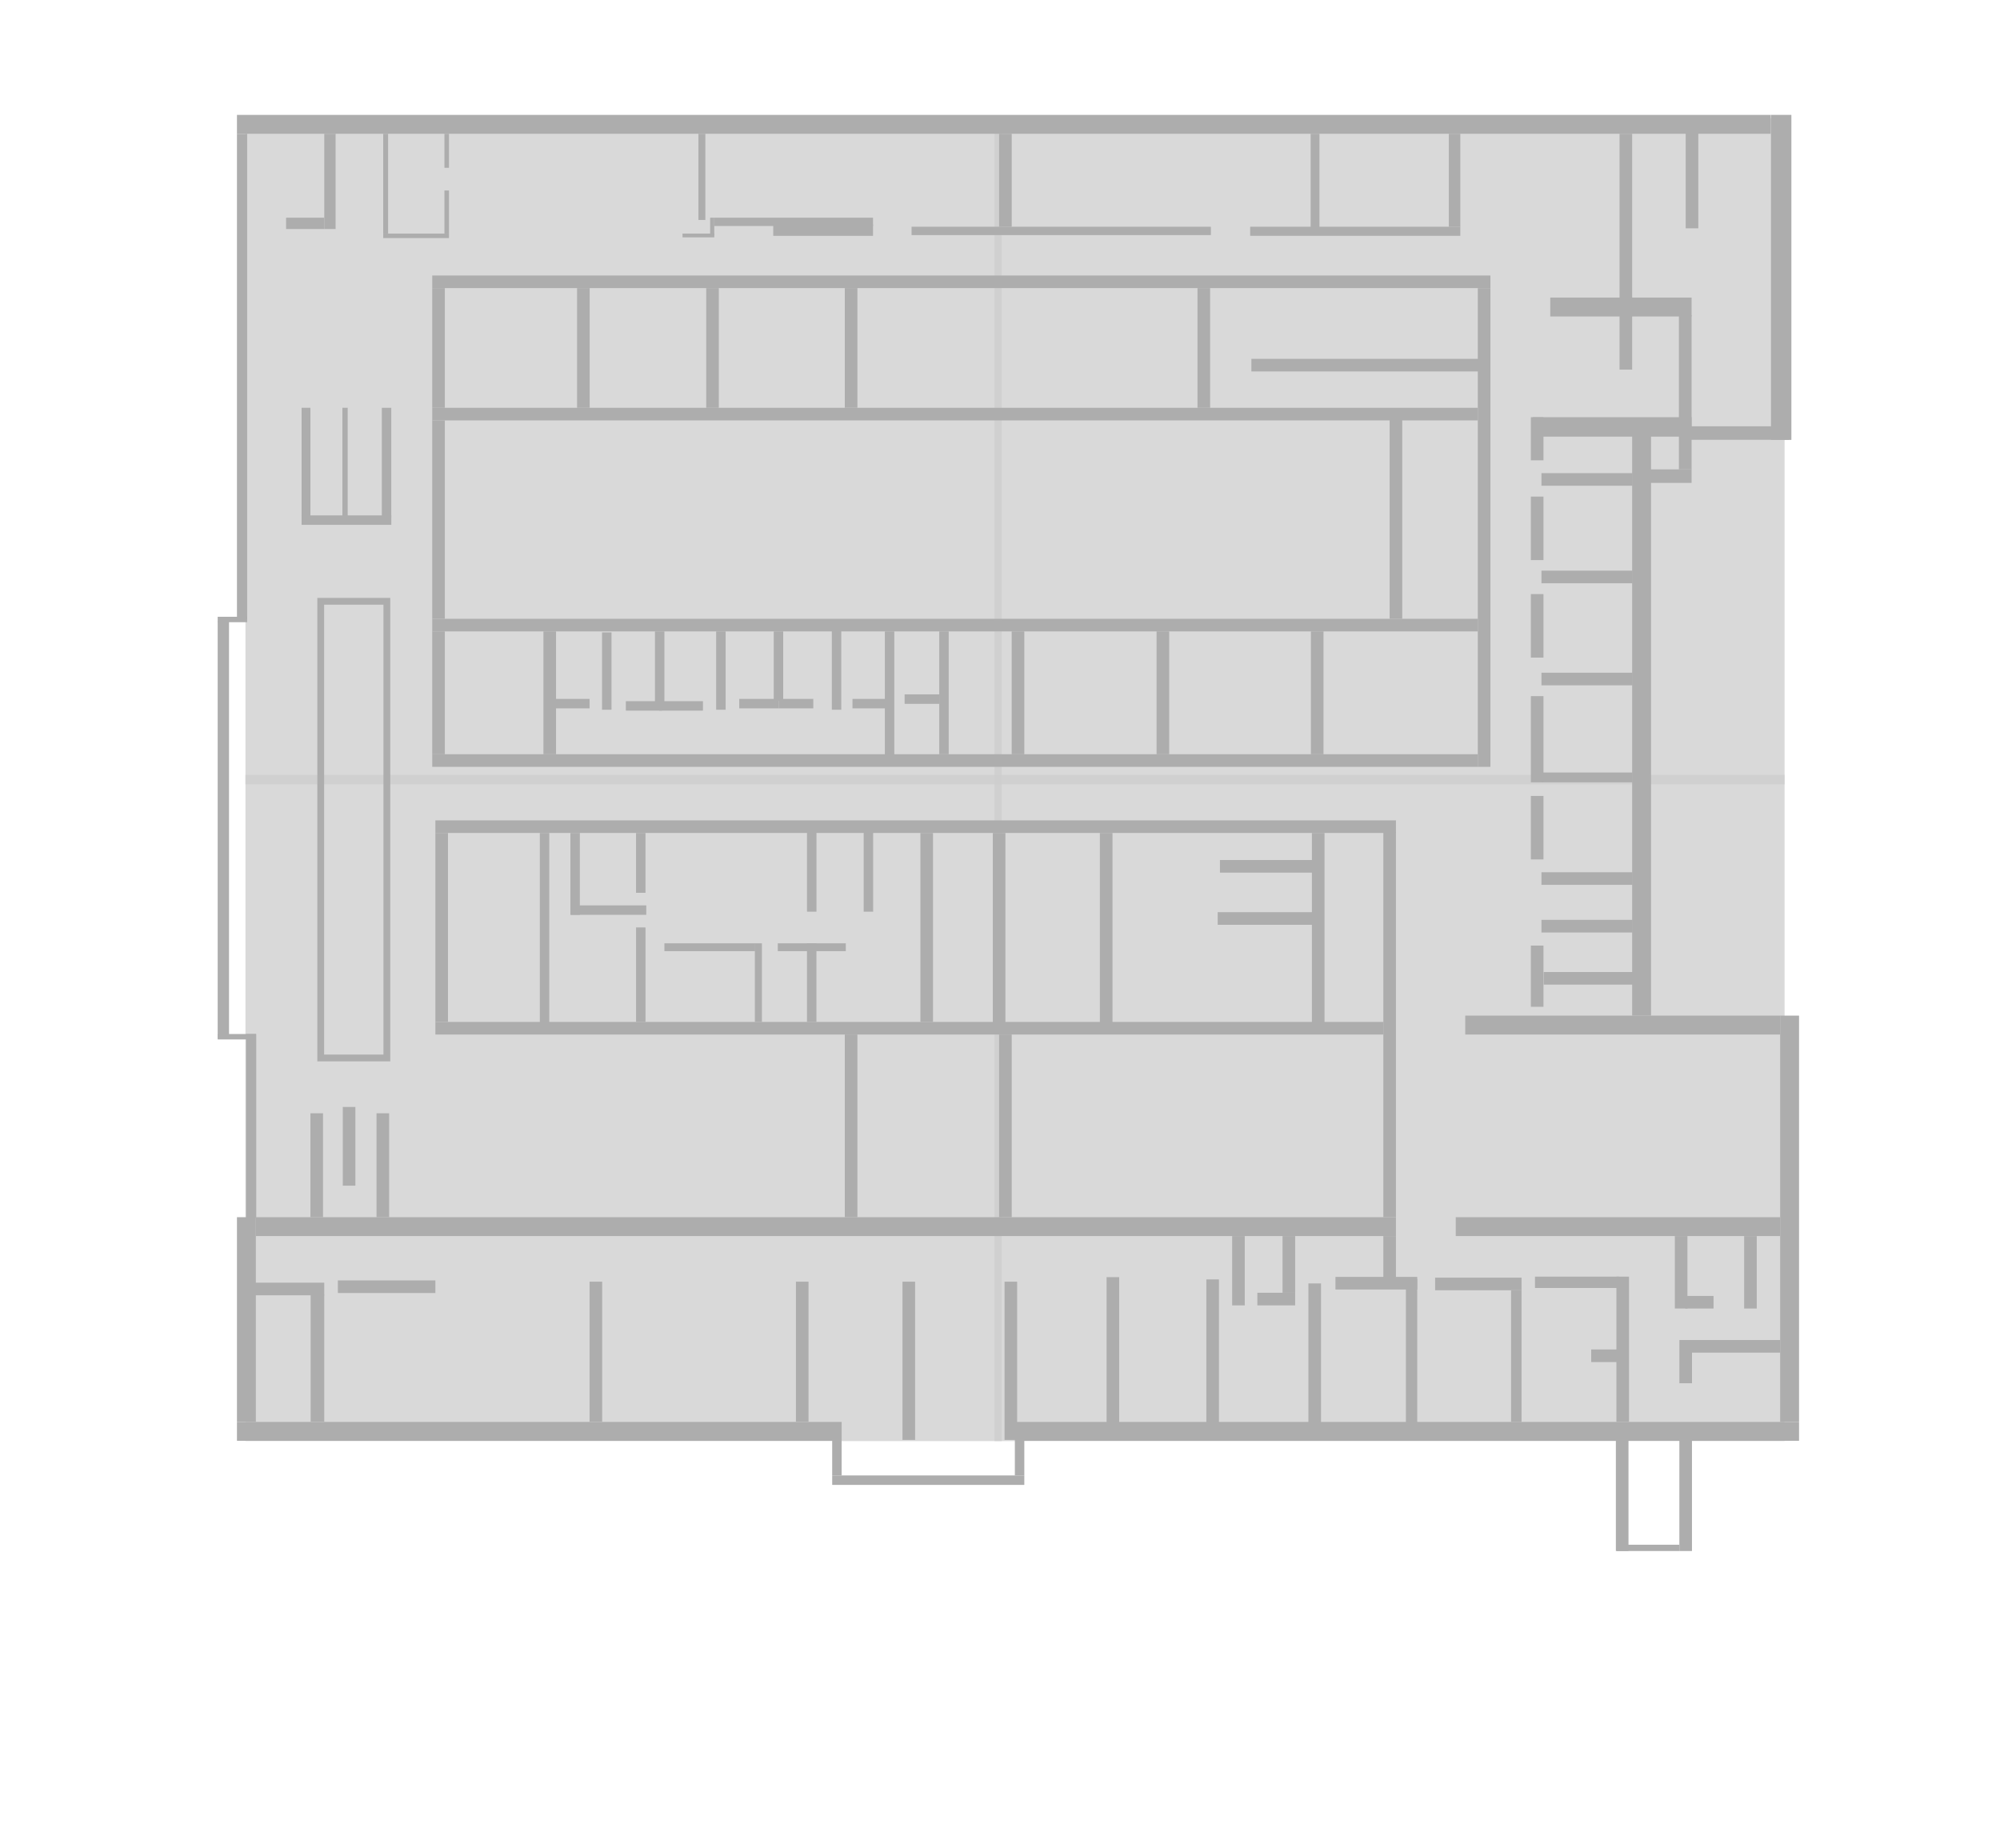 <?xml version="1.0" encoding="UTF-8"?>
<svg xmlns="http://www.w3.org/2000/svg" viewBox="0 0 882 815">
  <defs>
    <style>
      .cls-1 {
        fill: none;
        stroke: #adadad;
        stroke-miterlimit: 10;
        stroke-width: 3px;
      }

      .cls-2 {
        fill: #cecece;
        opacity: .77;
      }

      .cls-3 {
        fill: #adadad;
      }
    </style>
  </defs>
  <g id="cuadrantes">
    <rect id="cuadrante1" class="cls-2" x="108.24" y="52.09" width="333.51" height="293.82"/>
    <rect id="cuadrante2" class="cls-2" x="438.56" y="52.09" width="348.44" height="293.82"/>
    <rect id="cuadrante4" class="cls-2" x="438.56" y="341.7" width="348.44" height="293.82"/>
    <rect id="cuadrante3" class="cls-2" x="108.24" y="341.7" width="333.51" height="293.82"/>
  </g>
  <g id="muros">
    <rect class="cls-3" x="104.5" y="627.06" width="266.67" height="8.33"/>
    <rect class="cls-3" x="112.83" y="536.78" width="502.78" height="8.33"/>
    <rect class="cls-3" x="642" y="536.78" width="143.05" height="8.33"/>
    <rect class="cls-3" x="447.55" y="627.06" width="345.83" height="8.33"/>
    <rect class="cls-3" x="104.5" y="50.67" width="676.39" height="8.33"/>
    <rect class="cls-3" x="169" y="103" width="29" height="2"/>
    <rect class="cls-3" x="301" y="103" width="14" height="1.67"/>
    <rect class="cls-3" x="341" y="99" width="44" height="5"/>
    <rect class="cls-3" x="310.17" y="99" width="7.83" height="1.83" transform="translate(414 -214.17) rotate(90)"/>
    <rect class="cls-3" x="551.33" y="100" width="92.67" height="4"/>
    <rect class="cls-3" x="402" y="100" width="132" height="3.67"/>
    <rect class="cls-3" x="315" y="96" width="70" height="3.67"/>
    <rect class="cls-3" x="148.08" y="79.92" width="44" height="2.17" transform="translate(251.08 -89.08) rotate(90)"/>
    <rect class="cls-3" x="189.5" y="65.5" width="15" height="2" transform="translate(263.5 -130.5) rotate(90)"/>
    <rect class="cls-3" x="187.5" y="92.5" width="19" height="2" transform="translate(290.5 -103.5) rotate(90)"/>
    <rect class="cls-3" x="290.53" y="76.47" width="38" height="3.05" transform="translate(387.53 -231.53) rotate(90)"/>
    <rect class="cls-3" x="215.36" y="302.75" width="54.17" height="5.56" transform="translate(547.97 63.09) rotate(90)"/>
    <rect class="cls-3" x="109.36" y="203.47" width="51.16" height="3.89" transform="translate(340.36 70.47) rotate(90)"/>
    <rect class="cls-3" x="146.17" y="202.06" width="48.61" height="4.17" transform="translate(374.61 33.67) rotate(90)"/>
    <rect class="cls-3" x="128.08" y="202.75" width="48.16" height="2.33" transform="translate(356.08 51.75) rotate(90)"/>
    <rect class="cls-3" x="133" y="227.28" width="39.56" height="4.17" transform="translate(305.56 458.73) rotate(180)"/>
    <rect class="cls-3" x="275.14" y="292.14" width="31.55" height="4.17" transform="translate(585.14 3.31) rotate(90)"/>
    <rect class="cls-3" x="300.64" y="293.64" width="34.55" height="4.17" transform="translate(613.64 -22.19) rotate(90)"/>
    <rect class="cls-3" x="328.03" y="291.64" width="30.55" height="4.17" transform="translate(637.03 -49.58) rotate(90)"/>
    <rect class="cls-3" x="339.22" y="381.22" width="37.5" height="4.17" transform="translate(741.28 25.34) rotate(90)"/>
    <rect class="cls-3" x="269.39" y="378.45" width="26.39" height="4.17" transform="translate(663.11 97.95) rotate(90)"/>
    <rect class="cls-3" x="251.72" y="399.28" width="33.28" height="4.17" transform="translate(536.72 802.72) rotate(180)"/>
    <rect class="cls-3" x="293" y="416" width="40" height="3.45" transform="translate(626 835.45) rotate(180)"/>
    <rect class="cls-3" x="343" y="416" width="30" height="3.45" transform="translate(716 835.45) rotate(180)"/>
    <rect class="cls-3" x="235.58" y="383.31" width="36.11" height="4.17" transform="translate(639.03 131.75) rotate(90)"/>
    <rect class="cls-3" x="198.31" y="407.08" width="83.67" height="4.17" transform="translate(649.31 169.03) rotate(90)"/>
    <rect class="cls-3" x="364.22" y="381.22" width="37.5" height="4.17" transform="translate(766.28 .34) rotate(90)"/>
    <rect class="cls-3" x="340.64" y="431.25" width="34.67" height="4.17" transform="translate(791.3 75.36) rotate(90)"/>
    <rect class="cls-3" x="317.11" y="431.78" width="34.67" height="3.11" transform="translate(767.78 98.89) rotate(90)"/>
    <rect class="cls-3" x="261.75" y="427.75" width="41.67" height="4.17" transform="translate(712.42 147.25) rotate(90)"/>
    <rect class="cls-3" x="351.14" y="293.14" width="35.55" height="4.17" transform="translate(664.14 -73.69) rotate(90)"/>
    <rect class="cls-3" x="365.03" y="303.64" width="54.55" height="4.17" transform="translate(698.03 -86.58) rotate(90)"/>
    <rect class="cls-3" x="389.22" y="303.45" width="54.17" height="4.17" transform="translate(721.83 -110.77) rotate(90)"/>
    <rect class="cls-3" x="96" y="272" width="13" height="2.39" transform="translate(205 546.39) rotate(180)"/>
    <rect class="cls-3" x="96" y="456" width="16.89" height="2.39" transform="translate(208.89 914.39) rotate(180)"/>
    <rect class="cls-3" x="276" y="309.22" width="16" height="4.17" transform="translate(568 622.61) rotate(180)"/>
    <rect class="cls-3" x="250.53" y="293.86" width="34.11" height="4.17" transform="translate(-28.36 563.53) rotate(-90)"/>
    <rect class="cls-3" x="245.17" y="308.22" width="14.83" height="4.17" transform="translate(505.17 620.61) rotate(180)"/>
    <rect class="cls-3" x="290.61" y="309.22" width="19.39" height="4.17" transform="translate(600.61 622.61) rotate(180)"/>
    <rect class="cls-3" x="326" y="308.22" width="17.39" height="4.17" transform="translate(669.39 620.61) rotate(180)"/>
    <rect class="cls-3" x="343.39" y="308.22" width="15.28" height="4.17" transform="translate(702.05 620.61) rotate(180)"/>
    <rect class="cls-3" x="375.94" y="308.22" width="15.28" height="4.17" transform="translate(767.16 620.61) rotate(180)"/>
    <rect class="cls-3" x="398.94" y="306.22" width="15.28" height="4.17" transform="translate(813.16 616.61) rotate(180)"/>
    <rect class="cls-3" x="230.89" y="150.67" width="52.78" height="5.56" transform="translate(410.72 -103.83) rotate(90)"/>
    <rect class="cls-3" x="421.86" y="302.75" width="54.17" height="5.56" transform="translate(754.47 -143.41) rotate(90)"/>
    <rect class="cls-3" x="398.78" y="406.39" width="83.67" height="5.56" transform="translate(849.78 -31.44) rotate(90)"/>
    <rect class="cls-3" x="403.11" y="493.72" width="80.56" height="5.56" transform="translate(939.89 53.11) rotate(90)"/>
    <rect class="cls-3" x="335.05" y="493.72" width="80.56" height="5.56" transform="translate(871.83 121.17) rotate(90)"/>
    <rect class="cls-3" x="446" y="406.39" width="83.67" height="5.56" transform="translate(897 -78.66) rotate(90)"/>
    <rect class="cls-3" x="588.94" y="563.11" width="36.06" height="5.56" transform="translate(1213.94 1131.78) rotate(180)"/>
    <rect class="cls-3" x="554.5" y="570.11" width="16.67" height="5.56" transform="translate(1125.66 1145.78) rotate(180)"/>
    <rect class="cls-3" x="632.89" y="563.44" width="38.11" height="5.56" transform="translate(1303.89 1132.45) rotate(180)"/>
    <rect class="cls-3" x="676.94" y="563" width="37.06" height="5" transform="translate(1390.94 1131) rotate(180)"/>
    <rect class="cls-3" x="701.72" y="595.11" width="12.5" height="5.56" transform="translate(1415.94 1195.78) rotate(180)"/>
    <rect class="cls-3" x="743.16" y="571.5" width="12.5" height="5.56" transform="translate(1498.83 1148.56) rotate(180)"/>
    <rect class="cls-3" x="755.97" y="558.31" width="31.94" height="5.56" transform="translate(210.86 1333.03) rotate(-90)"/>
    <rect class="cls-3" x="537" y="402.28" width="42.22" height="5.56" transform="translate(1116.22 810.11) rotate(180)"/>
    <rect class="cls-3" x="538" y="379.28" width="42.22" height="5.56" transform="translate(1118.22 764.11) rotate(180)"/>
    <rect class="cls-3" x="539" y="406.89" width="84.67" height="5.56" transform="translate(991 -171.66) rotate(90)"/>
    <rect class="cls-3" x="530.89" y="557.61" width="30.56" height="5.56" transform="translate(1106.55 14.22) rotate(90)"/>
    <rect class="cls-3" x="145.92" y="511.08" width="45.83" height="5.56" transform="translate(682.69 345.03) rotate(90)"/>
    <rect class="cls-3" x="116.75" y="511.08" width="45.83" height="5.56" transform="translate(653.53 374.2) rotate(90)"/>
    <rect class="cls-3" x="136.58" y="502.75" width="34.72" height="5.56" transform="translate(659.47 351.58) rotate(90)"/>
    <rect class="cls-3" x="639.67" y="595.72" width="58.06" height="4.61" transform="translate(1266.72 -70.67) rotate(90)"/>
    <rect class="cls-3" x="683.58" y="592.25" width="64.06" height="5.56" transform="translate(1310.64 -120.58) rotate(90)"/>
    <rect class="cls-3" x="691.08" y="656.92" width="48.61" height="5.56" transform="translate(1375.08 -55.69) rotate(90)"/>
    <rect class="cls-3" x="719.08" y="656.92" width="48.61" height="5.56" transform="translate(1403.08 -83.69) rotate(90)"/>
    <rect class="cls-3" x="713" y="681.22" width="27.61" height="2.78" transform="translate(1453.61 1365.22) rotate(180)"/>
    <rect class="cls-3" x="725.41" y="558.31" width="31.94" height="5.56" transform="translate(1302.47 -180.3) rotate(90)"/>
    <rect class="cls-3" x="733.86" y="597.69" width="19.06" height="5.56" transform="translate(1343.86 -142.91) rotate(90)"/>
    <rect class="cls-3" x="746.16" y="590.94" width="38.89" height="5.56" transform="translate(1531.22 1187.45) rotate(180)"/>
    <rect class="cls-3" x="555.89" y="554.83" width="25" height="5.56" transform="translate(1126 -10.78) rotate(90)"/>
    <rect class="cls-3" x="149" y="564.67" width="43" height="5.56" transform="translate(341 1134.89) rotate(180)"/>
    <rect class="cls-3" x="111.56" y="565.67" width="31.44" height="5.56" transform="translate(254.56 1136.89) rotate(180)"/>
    <rect class="cls-3" x="231.89" y="593.33" width="61.78" height="5.56" transform="translate(-333.33 858.89) rotate(-90)"/>
    <rect class="cls-3" x="322.89" y="593.33" width="61.78" height="5.56" transform="translate(-242.33 949.89) rotate(-90)"/>
    <rect class="cls-3" x="365.89" y="597.33" width="69.78" height="5.56" transform="translate(-199.33 1000.89) rotate(-90)"/>
    <rect class="cls-3" x="410.89" y="597.33" width="69.78" height="5.56" transform="translate(-154.33 1045.89) rotate(-90)"/>
    <rect class="cls-3" x="455.89" y="595.33" width="69.78" height="5.56" transform="translate(-107.33 1088.89) rotate(-90)"/>
    <rect class="cls-3" x="499.89" y="596.33" width="69.78" height="5.56" transform="translate(-64.33 1133.89) rotate(-90)"/>
    <rect class="cls-3" x="546.28" y="596.72" width="67" height="5.56" transform="translate(-19.72 1179.28) rotate(-90)"/>
    <rect class="cls-3" x="588" y="596" width="69" height="5" transform="translate(24 1221) rotate(-90)"/>
    <rect class="cls-3" x="112" y="596" width="56" height="6" transform="translate(-459 739) rotate(-90)"/>
    <rect class="cls-3" x="603.39" y="551.78" width="18.89" height="5.56" transform="translate(1167.39 -58.28) rotate(90)"/>
    <rect class="cls-3" x="367" y="406.22" width="83.33" height="5.56" transform="translate(817.67 .34) rotate(90)"/>
    <rect class="cls-3" x="553.8" y="302.75" width="54.17" height="5.56" transform="translate(886.42 -275.36) rotate(90)"/>
    <rect class="cls-3" x="485.75" y="302.75" width="54.17" height="5.56" transform="translate(818.36 -207.3) rotate(90)"/>
    <rect class="cls-3" x="167" y="150.67" width="52.78" height="5.56" transform="translate(346.84 -39.94) rotate(90)"/>
    <rect class="cls-3" x="166.31" y="302.75" width="54.17" height="5.56" transform="translate(498.92 112.14) rotate(90)"/>
    <rect class="cls-3" x="149.64" y="226.36" width="87.5" height="5.56" transform="translate(422.53 35.75) rotate(90)"/>
    <rect class="cls-3" x="153.11" y="406.22" width="83.33" height="5.56" transform="translate(603.78 214.22) rotate(90)"/>
    <rect class="cls-3" x="287.83" y="150.67" width="52.78" height="5.56" transform="translate(467.67 -160.77) rotate(90)"/>
    <rect class="cls-3" x="348.94" y="150.67" width="52.78" height="5.56" transform="translate(528.78 -221.89) rotate(90)"/>
    <rect class="cls-3" x="679.78" y="208.67" width="40.22" height="5.56" transform="translate(1399.78 422.89) rotate(180)"/>
    <rect class="cls-3" x="679.78" y="251.67" width="40.22" height="5.56" transform="translate(1399.78 508.89) rotate(180)"/>
    <rect class="cls-3" x="679.78" y="296.67" width="40.22" height="5.56" transform="translate(1399.78 598.89) rotate(180)"/>
    <rect class="cls-3" x="679.78" y="340.67" width="40.22" height="4.33" transform="translate(1399.78 685.67) rotate(180)"/>
    <rect class="cls-3" x="679.78" y="384.67" width="40.22" height="5.56" transform="translate(1399.78 774.89) rotate(180)"/>
    <rect class="cls-3" x="679.78" y="405.67" width="40.22" height="5.56" transform="translate(1399.78 816.89) rotate(180)"/>
    <rect class="cls-3" x="680.78" y="428.67" width="40.22" height="5.56" transform="translate(1401.78 862.89) rotate(180)"/>
    <rect class="cls-3" x="551.86" y="158.25" width="100.14" height="5.56" transform="translate(1203.86 322.06) rotate(180)"/>
    <rect class="cls-3" x="571.16" y="225.67" width="88.89" height="5.56" transform="translate(844.06 -387.16) rotate(90)"/>
    <rect class="cls-3" x="504.5" y="150.67" width="52.78" height="5.56" transform="translate(684.33 -377.44) rotate(90)"/>
    <rect class="cls-3" x="422.89" y="76.72" width="41" height="5.56" transform="translate(522.89 -363.89) rotate(90)"/>
    <rect class="cls-3" x="558.94" y="78.06" width="42" height="3.89" transform="translate(659.94 -499.94) rotate(90)"/>
    <rect class="cls-3" x="620.97" y="76.97" width="41" height="5.06" transform="translate(720.97 -561.97) rotate(90)"/>
    <rect class="cls-3" x="665" y="108.22" width="104" height="5.56" transform="translate(828 -606) rotate(90)"/>
    <rect class="cls-3" x="724.64" y="76.36" width="43.06" height="5.56" transform="translate(825.31 -667.02) rotate(90)"/>
    <rect class="cls-3" x="709.19" y="170.19" width="68" height="5.61" transform="translate(916.19 -570.19) rotate(90)"/>
    <rect class="cls-3" x="124.5" y="77.5" width="42" height="5" transform="translate(225.5 -65.5) rotate(90)"/>
    <rect class="cls-3" x="126.17" y="96" width="16.83" height="5" transform="translate(269.17 197) rotate(180)"/>
    <rect class="cls-3" x="190.61" y="121.5" width="466.66" height="5.56"/>
    <rect class="cls-3" x="190.61" y="179.84" width="461.11" height="5.56"/>
    <rect class="cls-3" x="190.61" y="332.61" width="461.11" height="5.56"/>
    <rect class="cls-3" x="192" y="450.67" width="418.05" height="5.56"/>
    <rect class="cls-3" x="192" y="361.78" width="423.61" height="5.56"/>
    <rect class="cls-3" x="190.61" y="272.89" width="461.11" height="5.56"/>
    <rect class="cls-3" x="548.94" y="229.84" width="211.11" height="5.56" transform="translate(887.11 -421.88) rotate(90)"/>
    <rect class="cls-3" x="527.94" y="449.11" width="169.78" height="5.56" transform="translate(1064.72 -160.94) rotate(90)"/>
    <rect class="cls-3" x="663.89" y="230.22" width="28" height="5.56" transform="translate(910.89 -444.89) rotate(90)"/>
    <rect class="cls-3" x="663.89" y="273.22" width="28" height="5.56" transform="translate(953.89 -401.89) rotate(90)"/>
    <rect class="cls-3" x="658.89" y="323.22" width="38" height="5.56" transform="translate(1003.89 -351.89) rotate(90)"/>
    <rect class="cls-3" x="663.89" y="362.22" width="28" height="5.56" transform="translate(1042.89 -312.89) rotate(90)"/>
    <rect class="cls-3" x="664.39" y="427.72" width="27" height="5.56" transform="translate(1108.39 -247.39) rotate(90)"/>
    <rect class="cls-3" x="668.39" y="190.72" width="19" height="5.56" transform="translate(871.39 -484.39) rotate(90)"/>
    <rect class="cls-3" x="367" y="650.67" width="84.72" height="4.17"/>
    <rect class="cls-3" x="442" y="640.94" width="15.28" height="4.17" transform="translate(-193.39 1092.67) rotate(-90)"/>
    <rect class="cls-3" x="361.44" y="640.94" width="15.28" height="4.17" transform="translate(-273.95 1012.11) rotate(-90)"/>
    <rect class="cls-3" x="-.25" y="163.75" width="214" height="4.5" transform="translate(272.75 59.25) rotate(90)"/>
    <rect class="cls-3" x="70.25" y="494.25" width="81" height="4.5" transform="translate(607.25 385.75) rotate(90)"/>
    <rect class="cls-3" x="713.83" y="117.83" width="143.33" height="9" transform="translate(907.83 -663.17) rotate(90)"/>
    <rect class="cls-3" x="724.78" y="207" width="21.22" height="5.95" transform="translate(1470.78 419.95) rotate(180)"/>
    <rect class="cls-3" x="745.78" y="188" width="43.22" height="5.95" transform="translate(1534.78 381.95) rotate(180)"/>
    <rect class="cls-3" x="6.5" y="363.5" width="184" height="5" transform="translate(464.5 267.5) rotate(90)"/>
    <rect class="cls-3" x="595.47" y="315.25" width="256.94" height="8.33" transform="translate(1043.36 -404.52) rotate(90)"/>
    <rect class="cls-3" x="646.16" y="447.89" width="138.89" height="8.33" transform="translate(1431.22 904.11) rotate(180)"/>
    <rect class="cls-3" x="683.66" y="131.22" width="62.34" height="8.33" transform="translate(1429.66 270.78) rotate(180)"/>
    <rect class="cls-3" x="676" y="184" width="70" height="8.56" transform="translate(1422 376.56) rotate(180)"/>
    <rect class="cls-3" x="63.53" y="577.75" width="90.28" height="8.33" transform="translate(690.58 473.25) rotate(90)"/>
    <rect class="cls-3" x="699.64" y="533.31" width="179.17" height="8.33" transform="translate(1326.69 -251.75) rotate(90)"/>
    <rect class="cls-1" x="141.44" y="265.17" width="29.17" height="201.39"/>
  </g>
</svg>